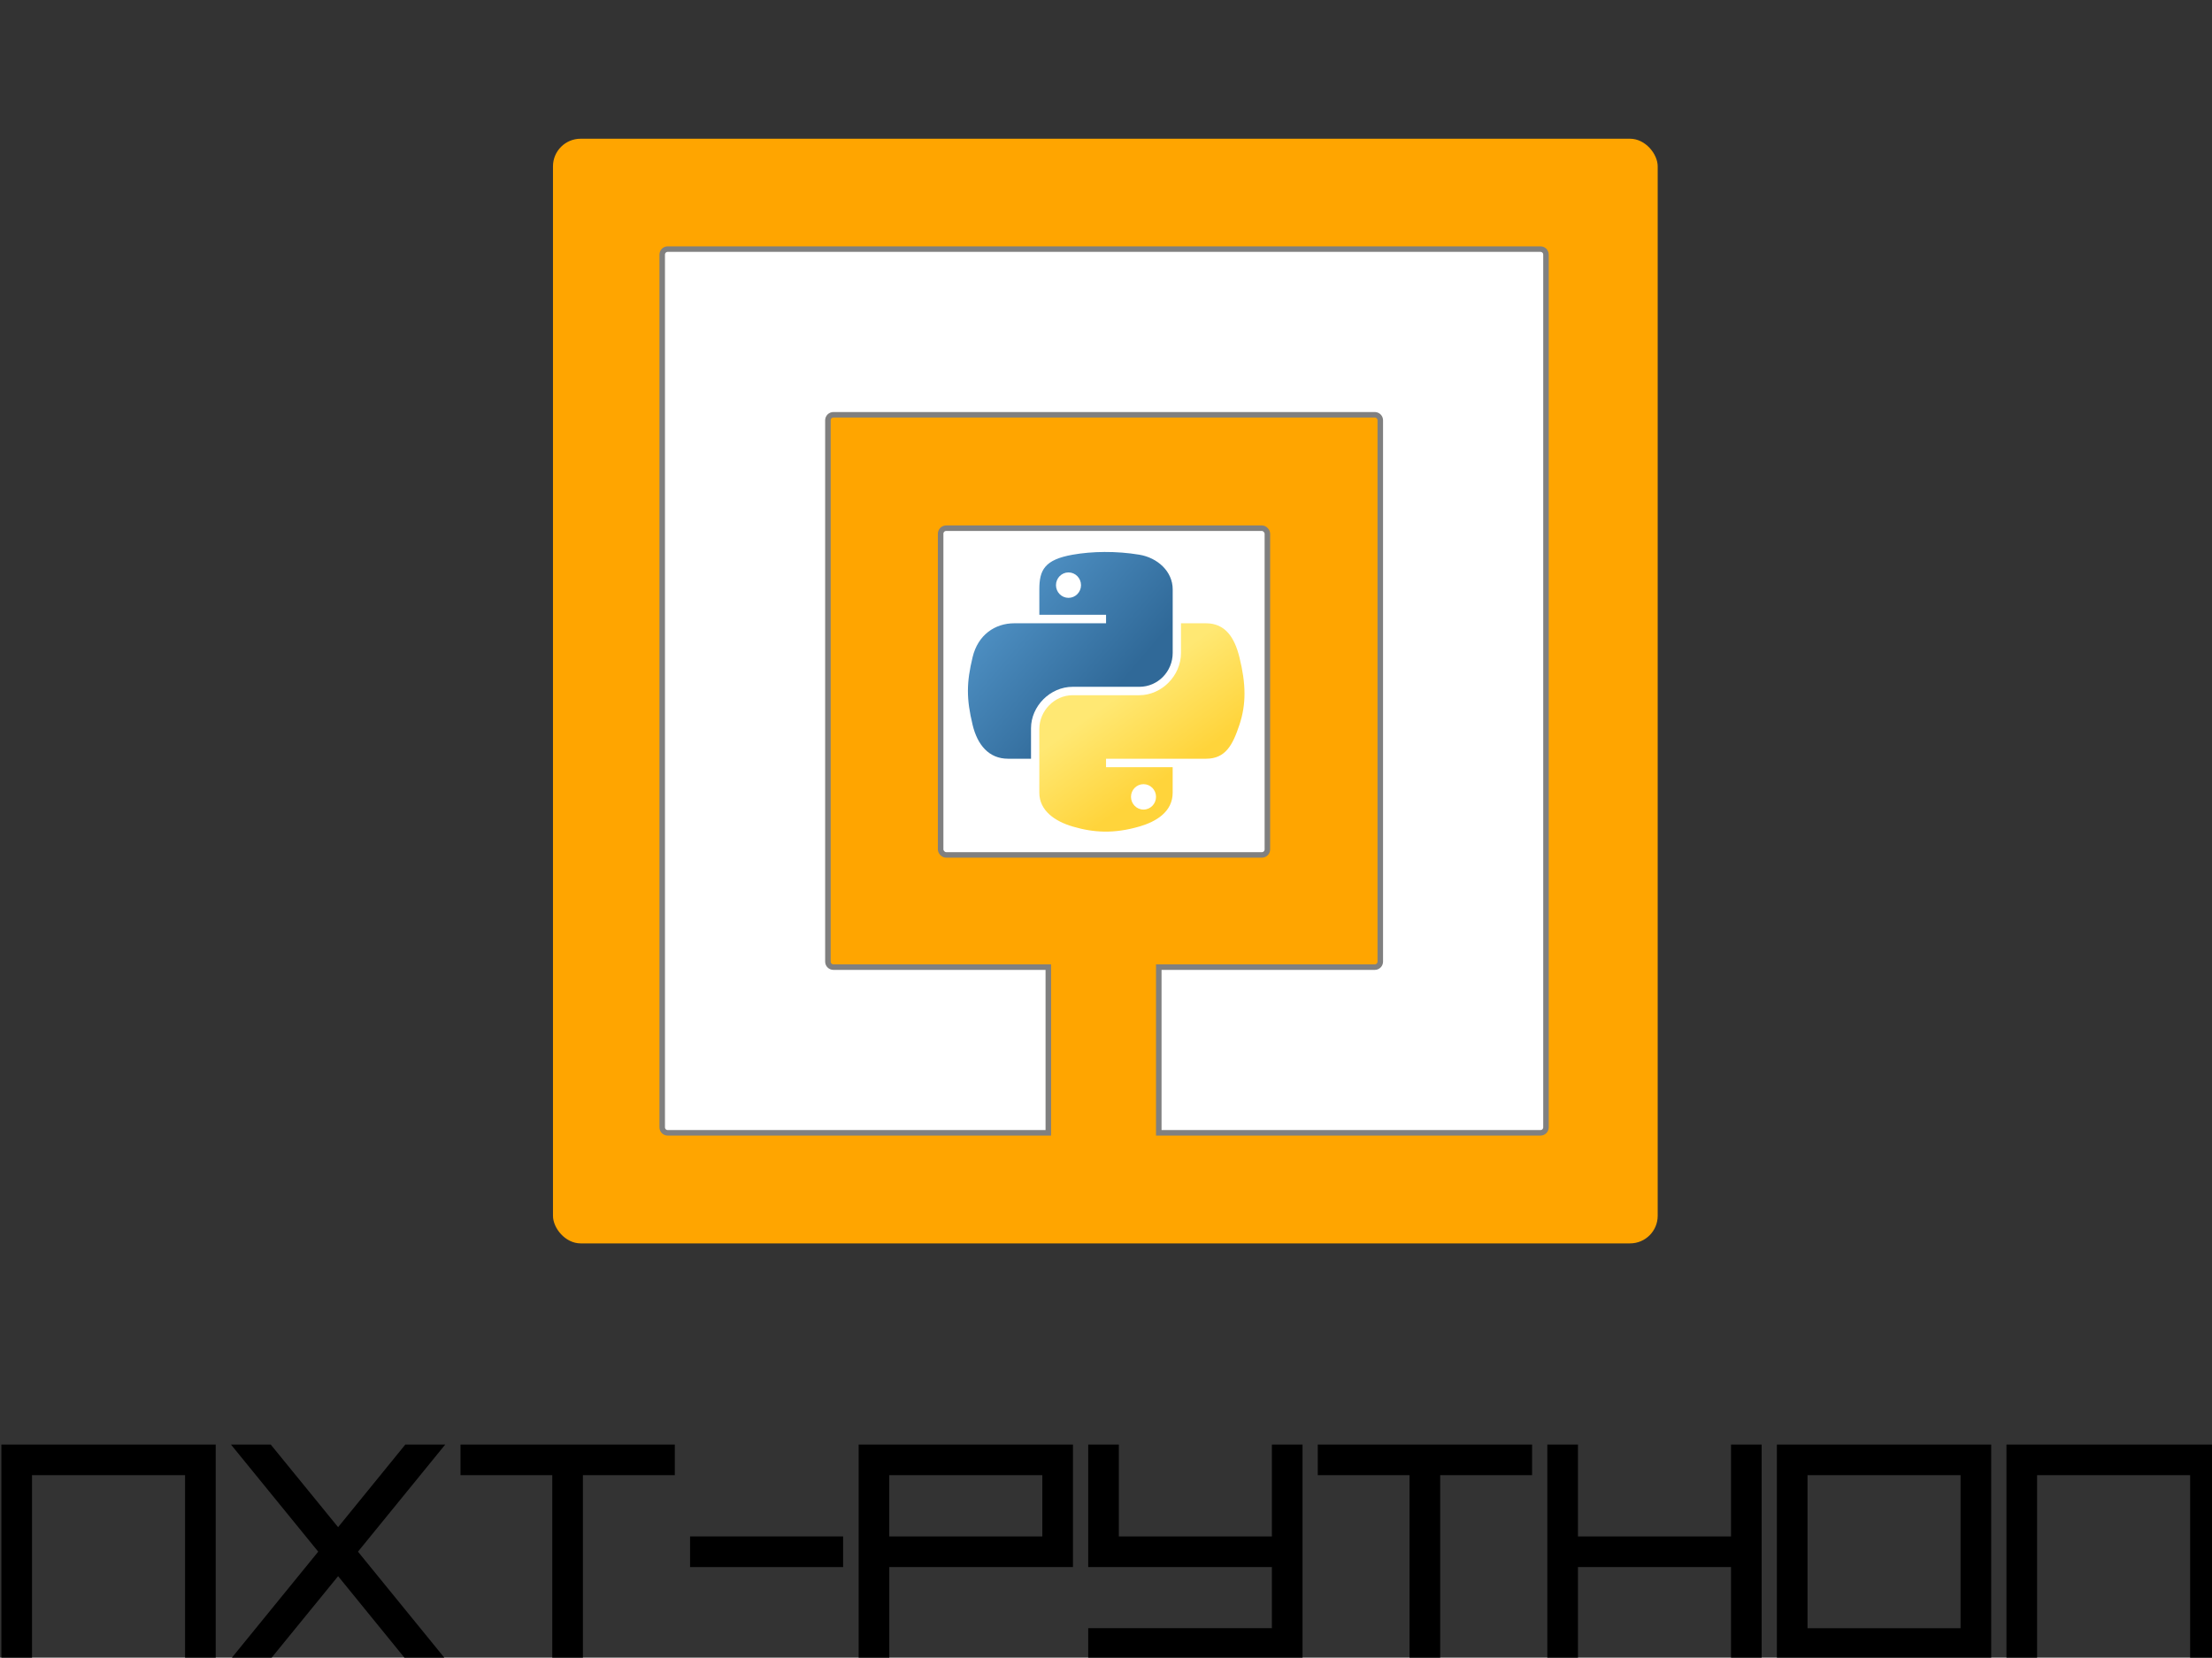 <?xml version="1.0" encoding="UTF-8" standalone="no"?>
<svg xmlns:rdf="http://www.w3.org/1999/02/22-rdf-syntax-ns#" xmlns="http://www.w3.org/2000/svg" height="600.25" width="800.92" version="1.1" xmlns:cc="http://creativecommons.org/ns#" xmlns:xlink="http://www.w3.org/1999/xlink" viewBox="0 0 800.921 600.25" xmlns:dc="http://purl.org/dc/elements/1.1/">
<rect x="0" y="0" width="800.921" height="600.25" fill="#333333" stroke="none"/>
<defs>
<linearGradient id="b" y2="137.27" gradientUnits="userSpaceOnUse" x2="112.03" gradientTransform="matrix(.563 0 0 .568 342.29 378.75)" y1="192.35" x1="150.96">
<stop stop-color="#ffd43b" offset="0"/>
<stop stop-color="#ffe873" offset="1"/>
</linearGradient>
<linearGradient id="a" y2="114.4" gradientUnits="userSpaceOnUse" x2="135.67" gradientTransform="matrix(.563 0 0 .568 342.29 378.75)" y1="20.604" x1="26.649">
<stop stop-color="#5a9fd4" offset="0"/>
<stop stop-color="#306998" offset="1"/>
</linearGradient>
</defs>
<g transform="translate(-2981.8 538.6)">
<g transform="matrix(4.742 0 0 4.742 -12321 1234.5)">
<rect rx="2.109" ry="2.109" height="84.352" width="84.352" y="-363.32" x="3269.3" fill="#ffa500"/>
<path d="m3344.7-287.41c0.234 0 0.422-0.188 0.422-0.422v-66.638c0-0.234-0.188-0.422-0.422-0.422h-66.638c-0.234 0-0.422 0.188-0.422 0.422v66.638c0 0.234 0.188 0.422 0.422 0.422h29.06v-12.653h-16.407c-0.234 0-0.422-0.188-0.422-0.422v-41.333c0-0.234 0.188-0.422 0.422-0.422h41.333c0.234 0 0.422 0.188 0.422 0.422v41.333c0 0.234-0.188 0.422-0.422 0.422h-16.491v12.653z" stroke="#808080" stroke-width=".422" fill="#fff"/>
<rect rx=".422" ry=".422" height="24.949" width="24.949" stroke="#808080" y="-333.58" x="3298.9" stroke-width=".422" fill="#fff"/>
<g transform="matrix(.19 0 0 .19 3233.1 -405.95)">
<path d="m412.2 390.45c-4.584 0.021-8.961 0.412-12.812 1.094-11.346 2.005-13.406 6.2-13.406 13.938v10.219h26.812v3.406h-26.812-10.062c-7.792 0-14.616 4.684-16.75 13.594-2.462 10.213-2.571 16.586 0 27.25 1.906 7.938 6.458 13.594 14.25 13.594h9.219v-12.25c0-8.85 7.657-16.656 16.75-16.656h26.781c7.455 0 13.406-6.138 13.406-13.625v-25.531c0-7.266-6.13-12.725-13.406-13.938-4.606-0.767-9.385-1.115-13.969-1.094zm-14.5 8.219c2.769 0 5.031 2.299 5.031 5.125 0 2.816-2.262 5.094-5.031 5.094-2.78 0-5.031-2.277-5.031-5.094 0-2.826 2.252-5.125 5.031-5.125z" fill="url(#a)"/>
<path d="m442.91 419.11v11.906c0 9.231-7.826 17-16.75 17h-26.781c-7.336 0-13.406 6.279-13.406 13.625v25.531c0 7.266 6.319 11.54 13.406 13.625 8.487 2.496 16.626 2.947 26.781 0 6.75-1.954 13.406-5.888 13.406-13.625v-10.219h-26.781v-3.406h26.781 13.406c7.793 0 10.696-5.435 13.406-13.594 2.799-8.399 2.68-16.476 0-27.25-1.926-7.757-5.604-13.594-13.406-13.594h-10.062zm-15.062 64.656c2.78 0 5.031 2.277 5.031 5.094 0 2.826-2.252 5.125-5.031 5.125-2.769 0-5.031-2.299-5.031-5.125 0-2.816 2.262-5.094 5.031-5.094z" fill="url(#b)"/>
</g>
</g>
<g transform="matrix(.097 0 0 .097 2865.9 -30.312)">
<path d="m2e3 952.36h-114.37v-685.63h-571.27v685.63h-114.37v-800h800v800z"/>
<path d="m2856.9 952.36h-148.95l-251.05-308.51-251.6 308.51h-148.4l325.8-400-325.8-400h148.4l251.6 308.51 251.05-308.51h148.95l-325.8 400 325.8 400z"/>
<path d="m3713.8 266.73h-343.1v685.63h-114.37v-685.63h-342.54v-114.37h800v114.37z"/>
<path d="m4342 609.82h-571.27v-114.37h571.27v114.37z"/>
<path d="m5085.6 495.46v-228.73h-571.27v228.73h571.27zm114.4 114.36h-685.63v342.54h-114.37v-800h800v457.46z"/>
<path d="m6056.9 952.36h-800v-114.37h685.63v-228.17h-685.63v-457.46h114.37v343.1h571.27v-343.1h114.37v800z"/>
<path d="m6913.8 266.73h-343.1v685.63h-114.37v-685.63h-342.54v-114.37h800v114.37z"/>
<path d="m7770.7 952.36h-114.37v-342.54h-571.27v342.54h-114.37v-800h114.37v343.1h571.27v-343.1h114.37v800z"/>
<path d="m8513.2 838v-571.27h-571.27v571.27h571.27zm114.37 114.37h-800v-800h800v800z"/>
<path d="m9484.5 952.36h-114.37v-685.63h-571.27v685.63h-114.37v-800h800v800z"/>
</g>
</g>
</svg>
